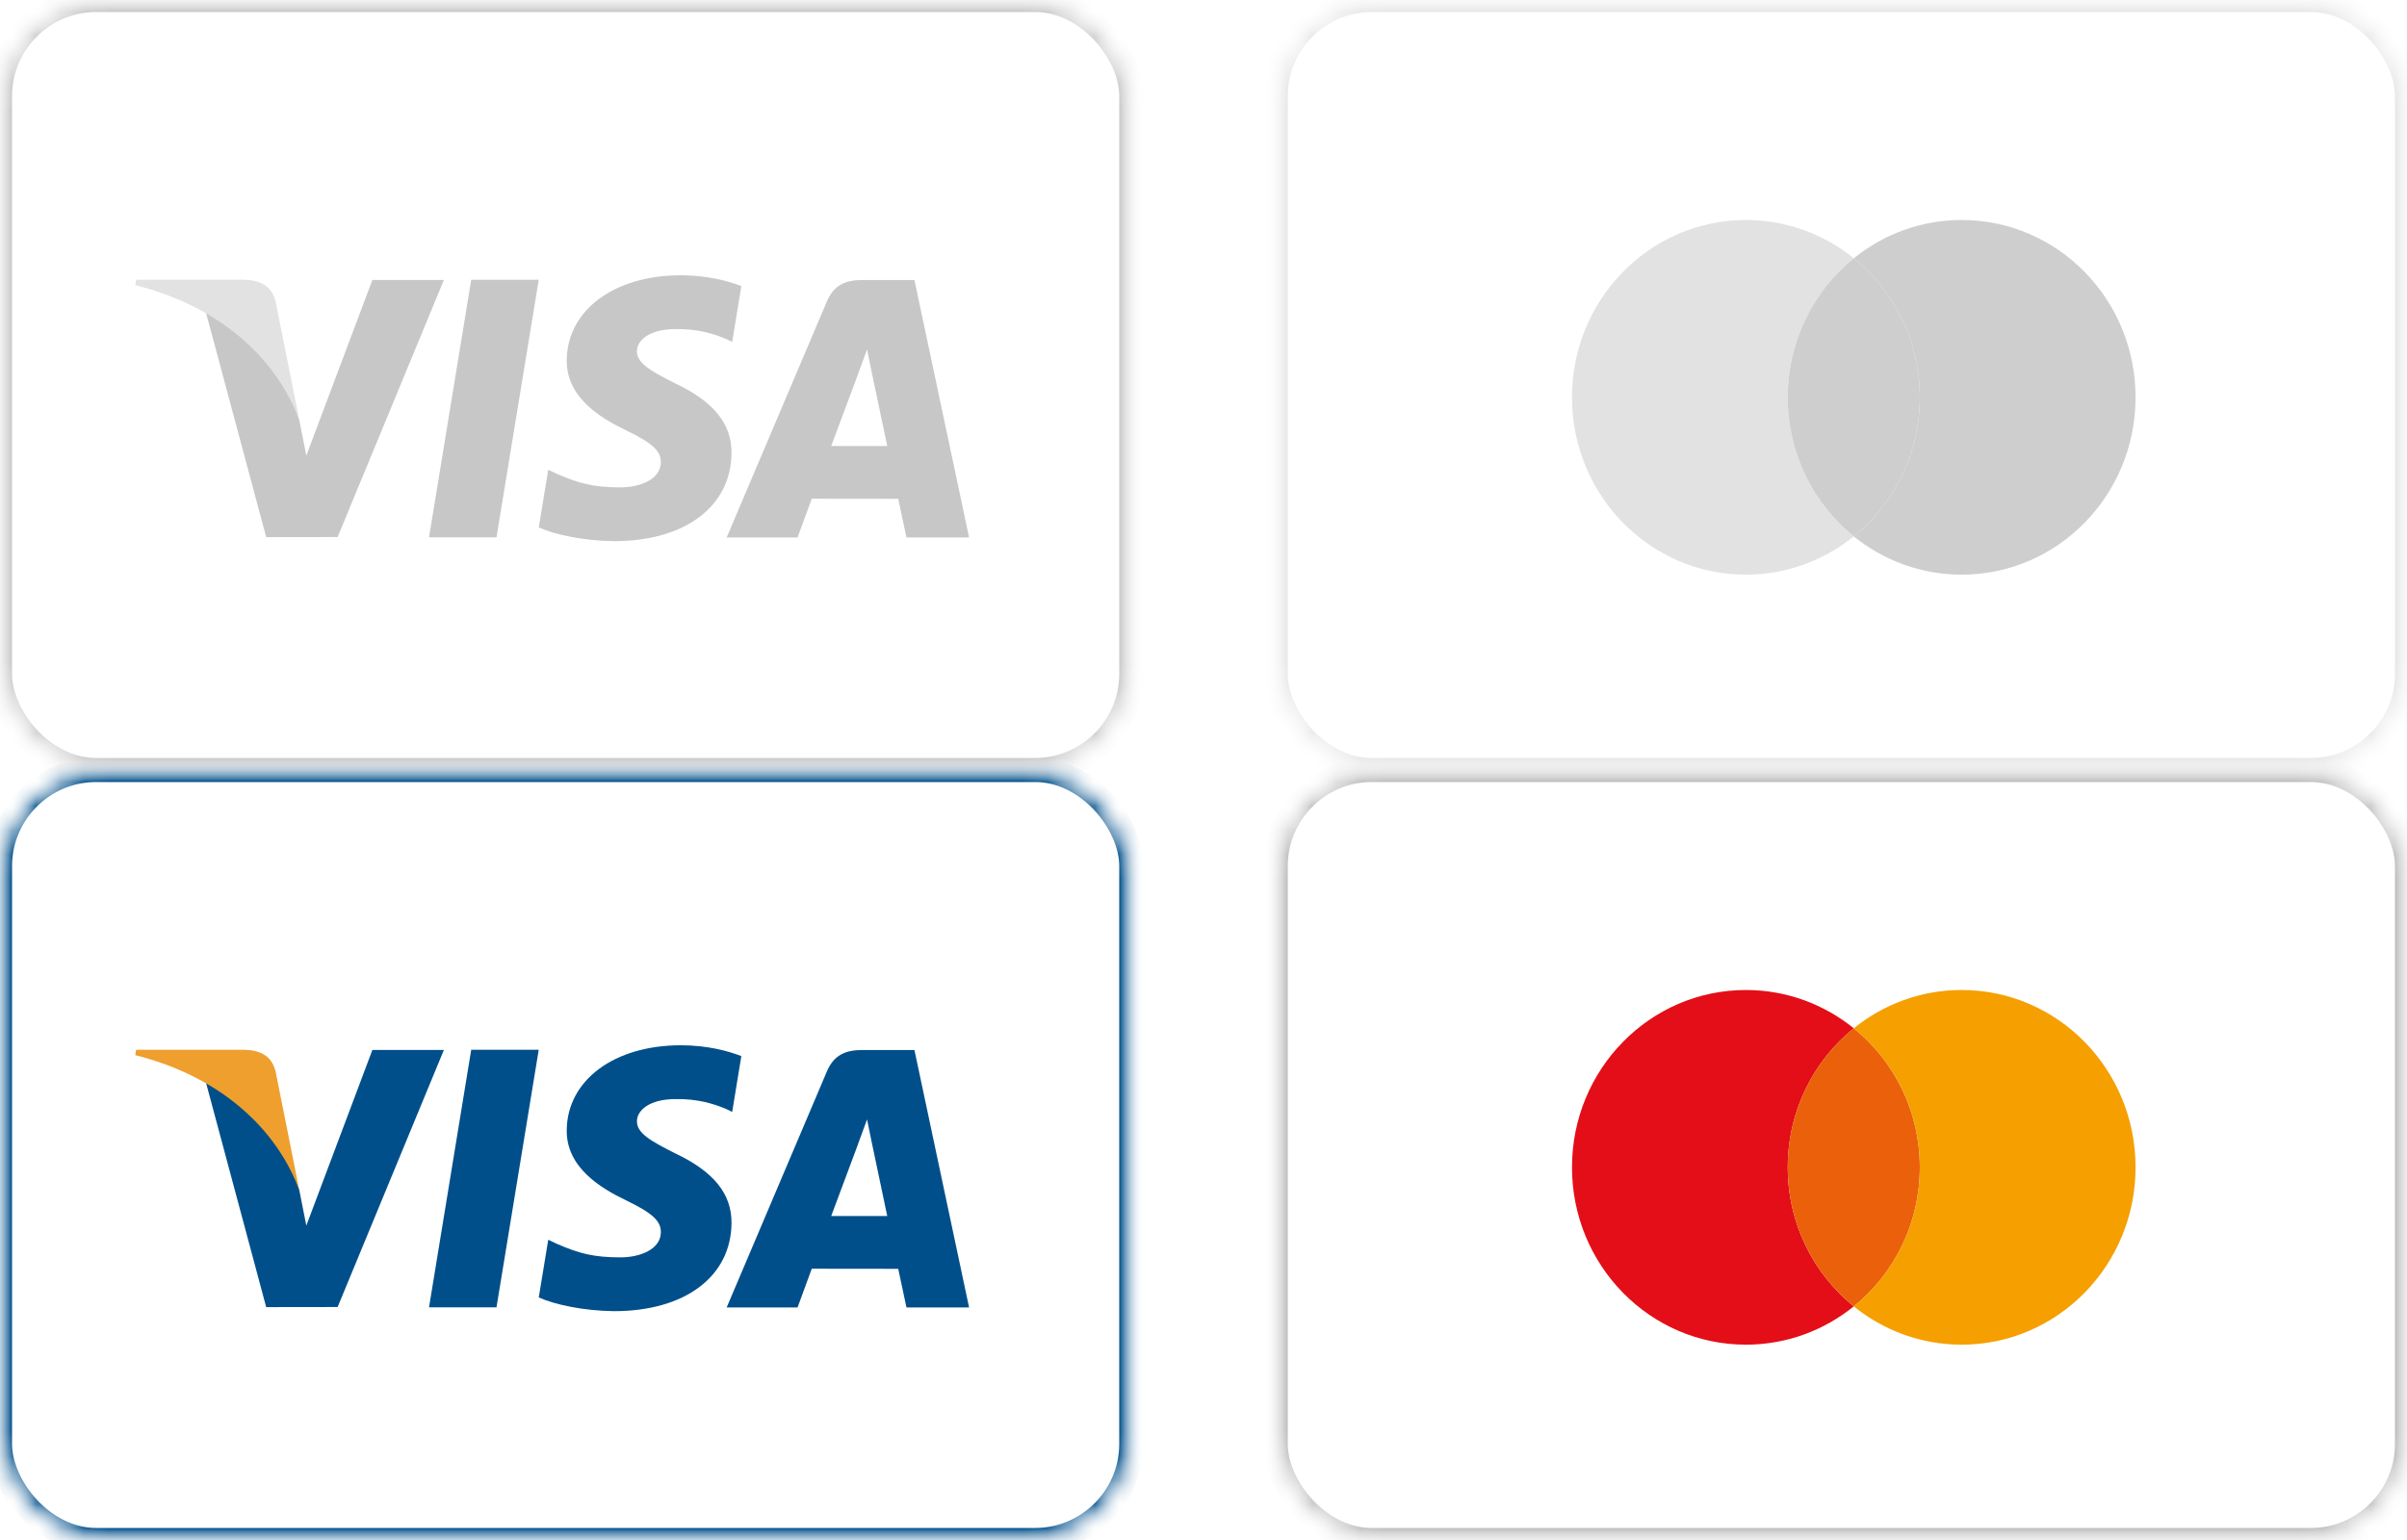 <?xml version="1.0" encoding="UTF-8"?>
<svg width="100px" height="64px" viewBox="0 0 100 64" version="1.1" xmlns="http://www.w3.org/2000/svg" xmlns:xlink="http://www.w3.org/1999/xlink">
    <!-- Generator: Sketch 46.2 (44496) - http://www.bohemiancoding.com/sketch -->
    <title>Group 3</title>
    <desc>Created with Sketch.</desc>
    <defs>
        <rect id="path-1" x="0" y="0" width="47" height="32" rx="4"></rect>
        <rect id="path-3" x="0" y="0" width="47" height="32" rx="4"></rect>
        <rect id="path-5" x="0" y="0" width="47" height="32" rx="4"></rect>
        <rect id="path-7" x="0" y="0" width="47" height="32" rx="4"></rect>
        <rect id="path-9" x="0" y="0" width="47" height="32" rx="4"></rect>
        <rect id="path-11" x="0" y="0" width="47" height="32" rx="4"></rect>
        <rect id="path-13" x="0" y="0" width="47" height="32" rx="4"></rect>
        <rect id="path-15" x="0" y="0" width="47" height="32" rx="4"></rect>
        <rect id="path-17" x="0" y="0" width="47" height="32" rx="4"></rect>
        <rect id="path-19" x="0" y="0" width="47" height="32" rx="4"></rect>
        <rect id="path-21" x="0" y="0" width="47" height="32" rx="4"></rect>
        <rect id="path-23" x="0" y="0" width="47" height="32" rx="4"></rect>
        <rect id="path-25" x="0" y="0" width="47" height="32" rx="4"></rect>
        <rect id="path-27" x="0" y="0" width="47" height="32" rx="4"></rect>
        <rect id="path-29" x="0" y="0" width="47" height="32" rx="4"></rect>
        <rect id="path-31" x="0" y="0" width="47" height="32" rx="4"></rect>
        <rect id="path-33" x="0" y="0" width="47" height="32" rx="4"></rect>
        <rect id="path-35" x="0" y="0" width="47" height="32" rx="4"></rect>
        <rect id="path-37" x="0" y="0" width="47" height="32" rx="4"></rect>
        <rect id="path-39" x="0" y="0" width="47" height="32" rx="4"></rect>
        <rect id="path-41" x="0" y="0" width="47" height="32" rx="4"></rect>
        <rect id="path-43" x="0" y="0" width="47" height="32" rx="4"></rect>
        <rect id="path-45" x="0" y="0" width="47" height="32" rx="4"></rect>
        <rect id="path-47" x="0" y="0" width="47" height="32" rx="4"></rect>
    </defs>
    <g id="Page-1" stroke="none" stroke-width="1" fill="none" fill-rule="evenodd">
        <g id="Group-3">
            <g id="credit_cards_icons_bw">
                <g id="Mask-Clipped">
                    <mask id="mask-2" fill="white">
                        <use xlink:href="#path-1"></use>
                    </mask>
                    <g id="path-1"></g>
                    <g id="Mask" mask="url(#mask-2)">
                        <g id="path-1-Clipped">
                            <mask id="mask-4" fill="white">
                                <use xlink:href="#path-3"></use>
                            </mask>
                            <g id="path-1"></g>
                            <rect id="path-1" stroke="#C9C9C9" mask="url(#mask-4)" x="0" y="0" width="47" height="32" rx="4"></rect>
                        </g>
                    </g>
                </g>
                <g id="Fill-2-Clipped">
                    <mask id="mask-6" fill="white">
                        <use xlink:href="#path-5"></use>
                    </mask>
                    <g id="path-1"></g>
                    <polyline id="Fill-2" fill="#C7C7C7" fill-rule="nonzero" mask="url(#mask-6)" points="17.824 22.331 19.577 11.626 22.382 11.626 20.627 22.331 17.824 22.331"></polyline>
                </g>
                <g id="Fill-3-Clipped">
                    <mask id="mask-8" fill="white">
                        <use xlink:href="#path-7"></use>
                    </mask>
                    <g id="path-1"></g>
                    <path d="M30.799,11.89 C30.243,11.673 29.373,11.44 28.285,11.44 C25.514,11.44 23.562,12.892 23.545,14.973 C23.53,16.511 24.939,17.369 26.003,17.881 C27.094,18.406 27.462,18.741 27.456,19.209 C27.449,19.927 26.585,20.254 25.778,20.254 C24.656,20.254 24.06,20.092 23.139,19.693 L22.777,19.522 L22.383,21.919 C23.039,22.217 24.25,22.476 25.508,22.49 C28.456,22.49 30.37,21.055 30.391,18.833 C30.402,17.615 29.655,16.688 28.037,15.924 C27.056,15.429 26.456,15.098 26.462,14.597 C26.462,14.152 26.97,13.676 28.069,13.676 C28.986,13.662 29.65,13.87 30.168,14.087 L30.419,14.21 L30.799,11.89" id="Fill-3" fill="#C7C7C7" fill-rule="nonzero" mask="url(#mask-8)"></path>
                </g>
                <g id="Fill-4-Clipped">
                    <mask id="mask-10" fill="white">
                        <use xlink:href="#path-9"></use>
                    </mask>
                    <g id="path-1"></g>
                    <path d="M37.991,11.637 L35.824,11.637 C35.152,11.637 34.65,11.827 34.355,12.524 L30.19,22.335 L33.135,22.335 C33.135,22.335 33.616,21.015 33.725,20.726 C34.047,20.726 36.908,20.73 37.317,20.73 C37.401,21.105 37.659,22.335 37.659,22.335 L40.261,22.335 L37.991,11.637 M34.533,18.536 C34.764,17.919 35.65,15.544 35.65,15.544 C35.633,15.572 35.88,14.924 36.022,14.522 L36.211,15.445 C36.211,15.445 36.748,18 36.861,18.536 L34.533,18.536" id="Fill-4" fill="#C7C7C7" fill-rule="nonzero" mask="url(#mask-10)"></path>
                </g>
                <g id="Fill-5-Clipped">
                    <mask id="mask-12" fill="white">
                        <use xlink:href="#path-11"></use>
                    </mask>
                    <g id="path-1"></g>
                    <path d="M15.471,11.634 L12.726,18.934 L12.433,17.451 C11.922,15.74 10.329,13.888 8.549,12.96 L11.059,22.322 L14.027,22.318 L18.442,11.634 L15.471,11.634" id="Fill-5" fill="#C7C7C7" fill-rule="nonzero" mask="url(#mask-12)"></path>
                </g>
                <g id="Fill-6-Clipped">
                    <mask id="mask-14" fill="white">
                        <use xlink:href="#path-13"></use>
                    </mask>
                    <g id="path-1"></g>
                    <path d="M10.178,11.628 L5.656,11.628 L5.62,11.85 C9.139,12.736 11.467,14.878 12.433,17.451 L11.45,12.531 C11.28,11.853 10.787,11.651 10.178,11.628" id="Fill-6" fill="#E2E2E2" fill-rule="nonzero" mask="url(#mask-14)"></path>
                </g>
                <g id="Mask-Clipped" transform="translate(53, 0)">
                    <mask id="mask-16" fill="white">
                        <use xlink:href="#path-15"></use>
                    </mask>
                    <g id="path-5"></g>
                    <g id="Mask" opacity="0.453" mask="url(#mask-16)">
                        <g id="path-5-link">
                            <g id="path-5-Clipped">
                                <mask id="mask-18" fill="white">
                                    <use xlink:href="#path-17"></use>
                                </mask>
                                <g id="path-5"></g>
                                <rect id="path-5" stroke="#C9C9C9" mask="url(#mask-18)" x="0" y="0" width="47" height="32" rx="4"></rect>
                            </g>
                        </g>
                    </g>
                </g>
                <g id="Fill-1-Clipped" transform="translate(53, 0)">
                    <mask id="mask-20" fill="white">
                        <use xlink:href="#path-19"></use>
                    </mask>
                    <g id="path-5"></g>
                    <path d="M21.273,16.512 C21.273,14.17 22.346,12.084 24.016,10.734 C22.784,9.739 21.228,9.143 19.535,9.143 C15.544,9.143 12.309,12.442 12.309,16.512 C12.309,20.582 15.544,23.882 19.535,23.882 C21.228,23.882 22.784,23.286 24.016,22.291 C22.346,20.941 21.273,18.855 21.273,16.512" id="Fill-1" fill="#E2E2E2" fill-rule="nonzero" mask="url(#mask-20)"></path>
                </g>
                <g id="Fill-4-Clipped" transform="translate(53, 0)">
                    <mask id="mask-22" fill="white">
                        <use xlink:href="#path-21"></use>
                    </mask>
                    <g id="path-5"></g>
                    <path d="M21.273,16.512 C21.273,18.855 22.346,20.941 24.016,22.291 C25.687,20.941 26.76,18.855 26.76,16.512 C26.76,14.17 25.687,12.084 24.016,10.734 C22.346,12.084 21.273,14.17 21.273,16.512" id="Fill-4" fill="#CECECE" fill-rule="nonzero" mask="url(#mask-22)"></path>
                </g>
                <g id="Fill-8-Clipped" transform="translate(53, 0)">
                    <mask id="mask-24" fill="white">
                        <use xlink:href="#path-23"></use>
                    </mask>
                    <g id="path-5"></g>
                    <path d="M28.498,9.143 C26.804,9.143 25.248,9.739 24.016,10.734 C25.687,12.084 26.76,14.17 26.76,16.512 C26.76,18.855 25.687,20.941 24.016,22.291 C25.248,23.286 26.804,23.882 28.498,23.882 C32.488,23.882 35.723,20.582 35.723,16.512 C35.723,12.442 32.488,9.143 28.498,9.143" id="Fill-8" fill="#CECECE" fill-rule="nonzero" mask="url(#mask-24)"></path>
                </g>
            </g>
            <g id="credit_cards_icons" transform="translate(0, 32)">
                <g id="Mask-Clipped">
                    <mask id="mask-26" fill="white">
                        <use xlink:href="#path-25"></use>
                    </mask>
                    <g id="path-1"></g>
                    <g id="Mask" mask="url(#mask-26)">
                        <g id="path-1-Clipped">
                            <mask id="mask-28" fill="white">
                                <use xlink:href="#path-27"></use>
                            </mask>
                            <g id="path-1"></g>
                            <rect id="path-1" stroke="#004F8B" mask="url(#mask-28)" x="0" y="0" width="47" height="32" rx="4"></rect>
                        </g>
                    </g>
                </g>
                <g id="Fill-2-Clipped">
                    <mask id="mask-30" fill="white">
                        <use xlink:href="#path-29"></use>
                    </mask>
                    <g id="path-1"></g>
                    <polyline id="Fill-2" fill="#004F8B" fill-rule="nonzero" mask="url(#mask-30)" points="17.824 22.331 19.577 11.626 22.382 11.626 20.627 22.331 17.824 22.331"></polyline>
                </g>
                <g id="Fill-3-Clipped">
                    <mask id="mask-32" fill="white">
                        <use xlink:href="#path-31"></use>
                    </mask>
                    <g id="path-1"></g>
                    <path d="M30.799,11.89 C30.243,11.673 29.373,11.44 28.285,11.44 C25.514,11.44 23.562,12.892 23.545,14.973 C23.53,16.511 24.939,17.369 26.003,17.881 C27.094,18.406 27.462,18.741 27.456,19.209 C27.449,19.927 26.585,20.254 25.778,20.254 C24.656,20.254 24.06,20.092 23.139,19.693 L22.777,19.522 L22.383,21.919 C23.039,22.217 24.25,22.476 25.508,22.49 C28.456,22.49 30.37,21.055 30.391,18.833 C30.402,17.615 29.655,16.688 28.037,15.924 C27.056,15.429 26.456,15.098 26.462,14.597 C26.462,14.152 26.97,13.676 28.069,13.676 C28.986,13.662 29.65,13.87 30.168,14.087 L30.419,14.21 L30.799,11.89" id="Fill-3" fill="#004F8B" fill-rule="nonzero" mask="url(#mask-32)"></path>
                </g>
                <g id="Fill-4-Clipped">
                    <mask id="mask-34" fill="white">
                        <use xlink:href="#path-33"></use>
                    </mask>
                    <g id="path-1"></g>
                    <path d="M37.991,11.637 L35.824,11.637 C35.152,11.637 34.65,11.827 34.355,12.524 L30.19,22.335 L33.135,22.335 C33.135,22.335 33.616,21.015 33.725,20.726 C34.047,20.726 36.908,20.73 37.317,20.73 C37.401,21.105 37.659,22.335 37.659,22.335 L40.261,22.335 L37.991,11.637 M34.533,18.536 C34.764,17.919 35.65,15.544 35.65,15.544 C35.633,15.572 35.88,14.924 36.022,14.522 L36.211,15.445 C36.211,15.445 36.748,18 36.861,18.536 L34.533,18.536" id="Fill-4" fill="#004F8B" fill-rule="nonzero" mask="url(#mask-34)"></path>
                </g>
                <g id="Fill-5-Clipped">
                    <mask id="mask-36" fill="white">
                        <use xlink:href="#path-35"></use>
                    </mask>
                    <g id="path-1"></g>
                    <path d="M15.471,11.634 L12.726,18.934 L12.433,17.451 C11.922,15.74 10.329,13.888 8.549,12.96 L11.059,22.322 L14.027,22.318 L18.442,11.634 L15.471,11.634" id="Fill-5" fill="#004F8B" fill-rule="nonzero" mask="url(#mask-36)"></path>
                </g>
                <g id="Fill-6-Clipped">
                    <mask id="mask-38" fill="white">
                        <use xlink:href="#path-37"></use>
                    </mask>
                    <g id="path-1"></g>
                    <path d="M10.178,11.628 L5.656,11.628 L5.62,11.85 C9.139,12.736 11.467,14.878 12.433,17.451 L11.45,12.531 C11.28,11.853 10.787,11.651 10.178,11.628" id="Fill-6" fill="#EE9F2D" fill-rule="nonzero" mask="url(#mask-38)"></path>
                </g>
                <g id="Mask-Clipped" transform="translate(53, 0)">
                    <mask id="mask-40" fill="white">
                        <use xlink:href="#path-39"></use>
                    </mask>
                    <g id="path-5"></g>
                    <g id="Mask" opacity="0.453" mask="url(#mask-40)">
                        <g id="path-5-link">
                            <g id="path-5-Clipped">
                                <mask id="mask-42" fill="white">
                                    <use xlink:href="#path-41"></use>
                                </mask>
                                <g id="path-5"></g>
                                <rect id="path-5" stroke="#6D6D6D" mask="url(#mask-42)" x="0" y="0" width="47" height="32" rx="4"></rect>
                            </g>
                        </g>
                    </g>
                </g>
                <g id="Fill-1-Clipped" transform="translate(53, 0)">
                    <mask id="mask-44" fill="white">
                        <use xlink:href="#path-43"></use>
                    </mask>
                    <g id="path-5"></g>
                    <path d="M21.273,16.512 C21.273,14.17 22.346,12.084 24.016,10.734 C22.784,9.739 21.228,9.143 19.535,9.143 C15.544,9.143 12.309,12.442 12.309,16.512 C12.309,20.582 15.544,23.882 19.535,23.882 C21.228,23.882 22.784,23.286 24.016,22.291 C22.346,20.941 21.273,18.855 21.273,16.512" id="Fill-1" fill="#E30E17" fill-rule="nonzero" mask="url(#mask-44)"></path>
                </g>
                <g id="Fill-4-Clipped" transform="translate(53, 0)">
                    <mask id="mask-46" fill="white">
                        <use xlink:href="#path-45"></use>
                    </mask>
                    <g id="path-5"></g>
                    <path d="M21.273,16.512 C21.273,18.855 22.346,20.941 24.016,22.291 C25.687,20.941 26.76,18.855 26.76,16.512 C26.76,14.17 25.687,12.084 24.016,10.734 C22.346,12.084 21.273,14.17 21.273,16.512" id="Fill-4" fill="#EB600A" fill-rule="nonzero" mask="url(#mask-46)"></path>
                </g>
                <g id="Fill-8-Clipped" transform="translate(53, 0)">
                    <mask id="mask-48" fill="white">
                        <use xlink:href="#path-47"></use>
                    </mask>
                    <g id="path-5"></g>
                    <path d="M28.498,9.143 C26.804,9.143 25.248,9.739 24.016,10.734 C25.687,12.084 26.76,14.17 26.76,16.512 C26.76,18.855 25.687,20.941 24.016,22.291 C25.248,23.286 26.804,23.882 28.498,23.882 C32.488,23.882 35.723,20.582 35.723,16.512 C35.723,12.442 32.488,9.143 28.498,9.143" id="Fill-8" fill="#F59F00" fill-rule="nonzero" mask="url(#mask-48)"></path>
                </g>
            </g>
        </g>
    </g>
</svg>